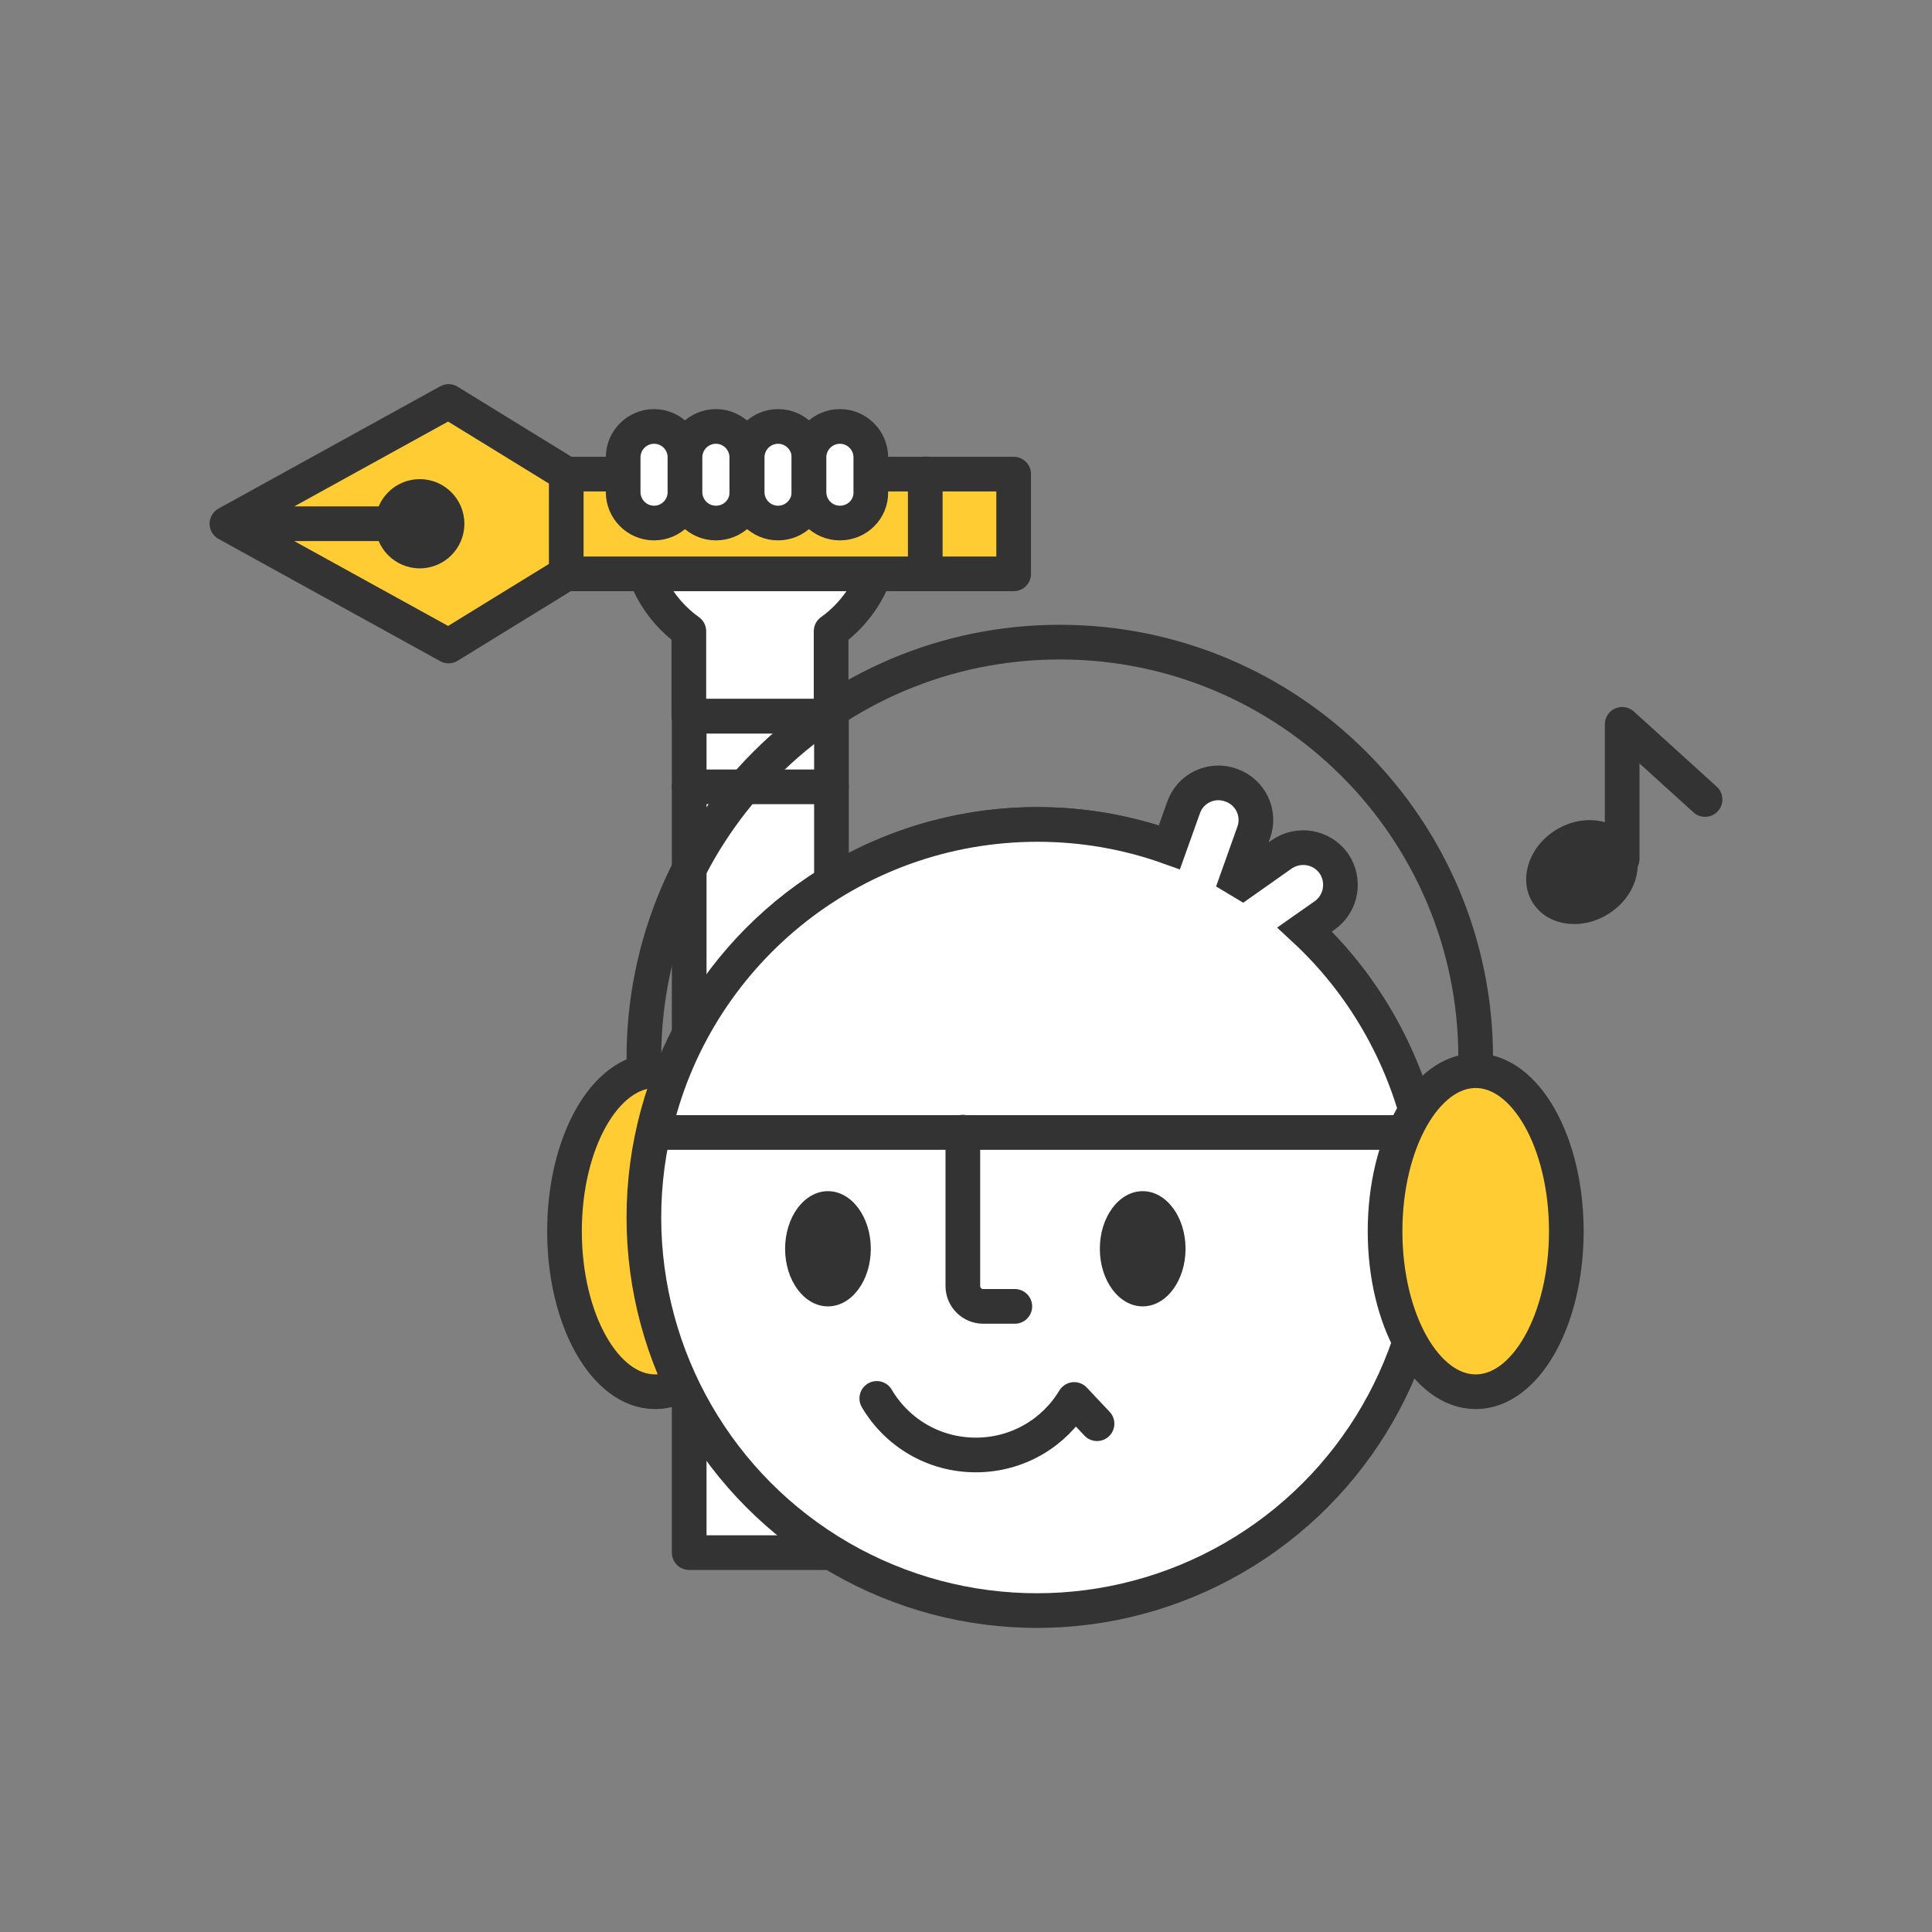 <?xml version="1.0" encoding="utf-8"?>
<!-- Generator: Adobe Illustrator 19.2.1, SVG Export Plug-In . SVG Version: 6.00 Build 0)  -->
<!DOCTYPE svg PUBLIC "-//W3C//DTD SVG 1.1//EN" "http://www.w3.org/Graphics/SVG/1.1/DTD/svg11.dtd">
<svg version="1.1" id="圖層_1" xmlns="http://www.w3.org/2000/svg" xmlns:xlink="http://www.w3.org/1999/xlink" x="0px" y="0px"
	 viewBox="0 0 550 550" style="enable-background:new 0 0 550 550;" xml:space="preserve">
<rect x="0" y="0" width="550" height="550" fill="#808080" stroke="none"/>
<style type="text/css">
	.st0{fill:#FFFFFF;stroke:#333333;stroke-width:9.871;stroke-miterlimit:10;}
	.st1{fill:#FFFFFF;stroke:#000000;stroke-width:9.871;stroke-miterlimit:10;}
	.st2{fill:#FFCD33;stroke:#333333;stroke-width:9.871;stroke-linecap:round;stroke-linejoin:round;stroke-miterlimit:10;}
	.st3{fill:#FFFFFF;stroke:#333333;stroke-width:9.871;stroke-linecap:round;stroke-linejoin:round;stroke-miterlimit:10;}
	.st4{fill:#333333;}
	.st5{fill:none;stroke:#333333;stroke-width:9.871;stroke-linecap:round;stroke-linejoin:round;stroke-miterlimit:10;}
</style>
<g>
	<path class="st3" d="M265.1,139.1c-2.8-4-8.4-4.9-12.3-2.1l-7.9,5.6c-17.2-9.9-63.4-7-63.4,8.7c0,11.7,5.8,22.1,14.6,28.4l0,0v24.2
		h40.5v-24.2h0c6.4-4.6,11.1-11.2,13.3-19l13.1-9.3C267,148.6,268,143,265.1,139.1z"/>
	<rect x="196.2" y="203.9" class="st3" width="40.5" height="238.1"/>
	<ellipse class="st2" cx="186.5" cy="350.5" rx="25.8" ry="45.7"/>
	<circle class="st0" cx="295.2" cy="346.6" r="111.9"/>
	<g>
		<ellipse class="st4" cx="235.7" cy="355.5" rx="12.2" ry="16.4"/>
		<ellipse class="st4" cx="325.3" cy="355.5" rx="12.2" ry="16.4"/>
	</g>
	<path class="st3" d="M249.6,398.1c5.7,9.7,16.2,16.1,28.2,16.1c11.9,0,22.3-6.3,28-15.8l6.5,6.9"/>
	<path class="st0" d="M371.4,264.6l5.7-4c4.8-3.4,5.9-10,2.6-14.8l0,0c-3.4-4.8-10-5.9-14.8-2.6l-11.2,7.9c-0.5-0.3-1-0.6-1.5-0.9
		l4.7-13.2c2-5.5-0.9-11.6-6.5-13.5l0,0c-5.5-2-11.6,0.9-13.5,6.5l-4,11.2c-11.7-4.2-24.4-6.5-37.5-6.5
		c-53.5,0-98.2,37.5-109.2,87.7h218.5C399.5,299.8,387.7,279.7,371.4,264.6z"/>
	<path class="st3" d="M274.1,322.3v43.8c0,3.2,2.6,5.8,5.8,5.8h9"/>
	<line class="st3" x1="196.2" y1="224" x2="236.7" y2="224"/>
	<ellipse class="st2" cx="420.1" cy="350.5" rx="25.8" ry="45.7"/>
	<path class="st5" d="M420.1,301.2c0-65.4-53-118.4-118.4-118.4s-118.4,53-118.4,118.4"/>
	
		<rect x="161.2" y="134.9" transform="matrix(-1 -1.224647e-16 1.224647e-16 -1 449.765 298.267)" class="st2" width="127.5" height="28.4"/>
	<polyline class="st2" points="118.3,149.1 64.6,149.1 127.7,114.3 161.2,134.9 161.2,163.3 127.7,183.9 64.6,149.1 	"/>
	<circle class="st4" cx="119.5" cy="149.1" r="12.7"/>
	<line class="st2" x1="263.4" y1="163.3" x2="263.4" y2="134.9"/>
	<path class="st3" d="M186.2,148.9L186.2,148.9c-4.9,0-8.8-4-8.8-8.8v-9.9c0-4.9,4-8.8,8.8-8.8l0,0c4.9,0,8.8,4,8.8,8.8v9.9
		C195,145,191,148.9,186.2,148.9z"/>
	<path class="st3" d="M203.8,148.9L203.8,148.9c-4.9,0-8.8-4-8.8-8.8v-9.9c0-4.9,4-8.8,8.8-8.8h0c4.9,0,8.8,4,8.8,8.8v9.9
		C212.7,145,208.7,148.9,203.8,148.9z"/>
	<path class="st3" d="M221.5,148.9L221.5,148.9c-4.9,0-8.8-4-8.8-8.8v-9.9c0-4.9,4-8.8,8.8-8.8h0c4.9,0,8.8,4,8.8,8.8v9.9
		C230.3,145,226.3,148.9,221.5,148.9z"/>
	<path class="st3" d="M239.1,148.9L239.1,148.9c-4.9,0-8.8-4-8.8-8.8v-9.9c0-4.9,4-8.8,8.8-8.8l0,0c4.9,0,8.8,4,8.8,8.8v9.9
		C248,145,244,148.9,239.1,148.9z"/>
	
		<ellipse transform="matrix(0.852 -0.523 0.523 0.852 -63.394 272.24)" class="st4" cx="450.5" cy="248.4" rx="16.5" ry="14.1"/>
	<polyline class="st5" points="461.8,244.5 461.8,206.2 485.4,227.6 	"/>
</g>
</svg>
